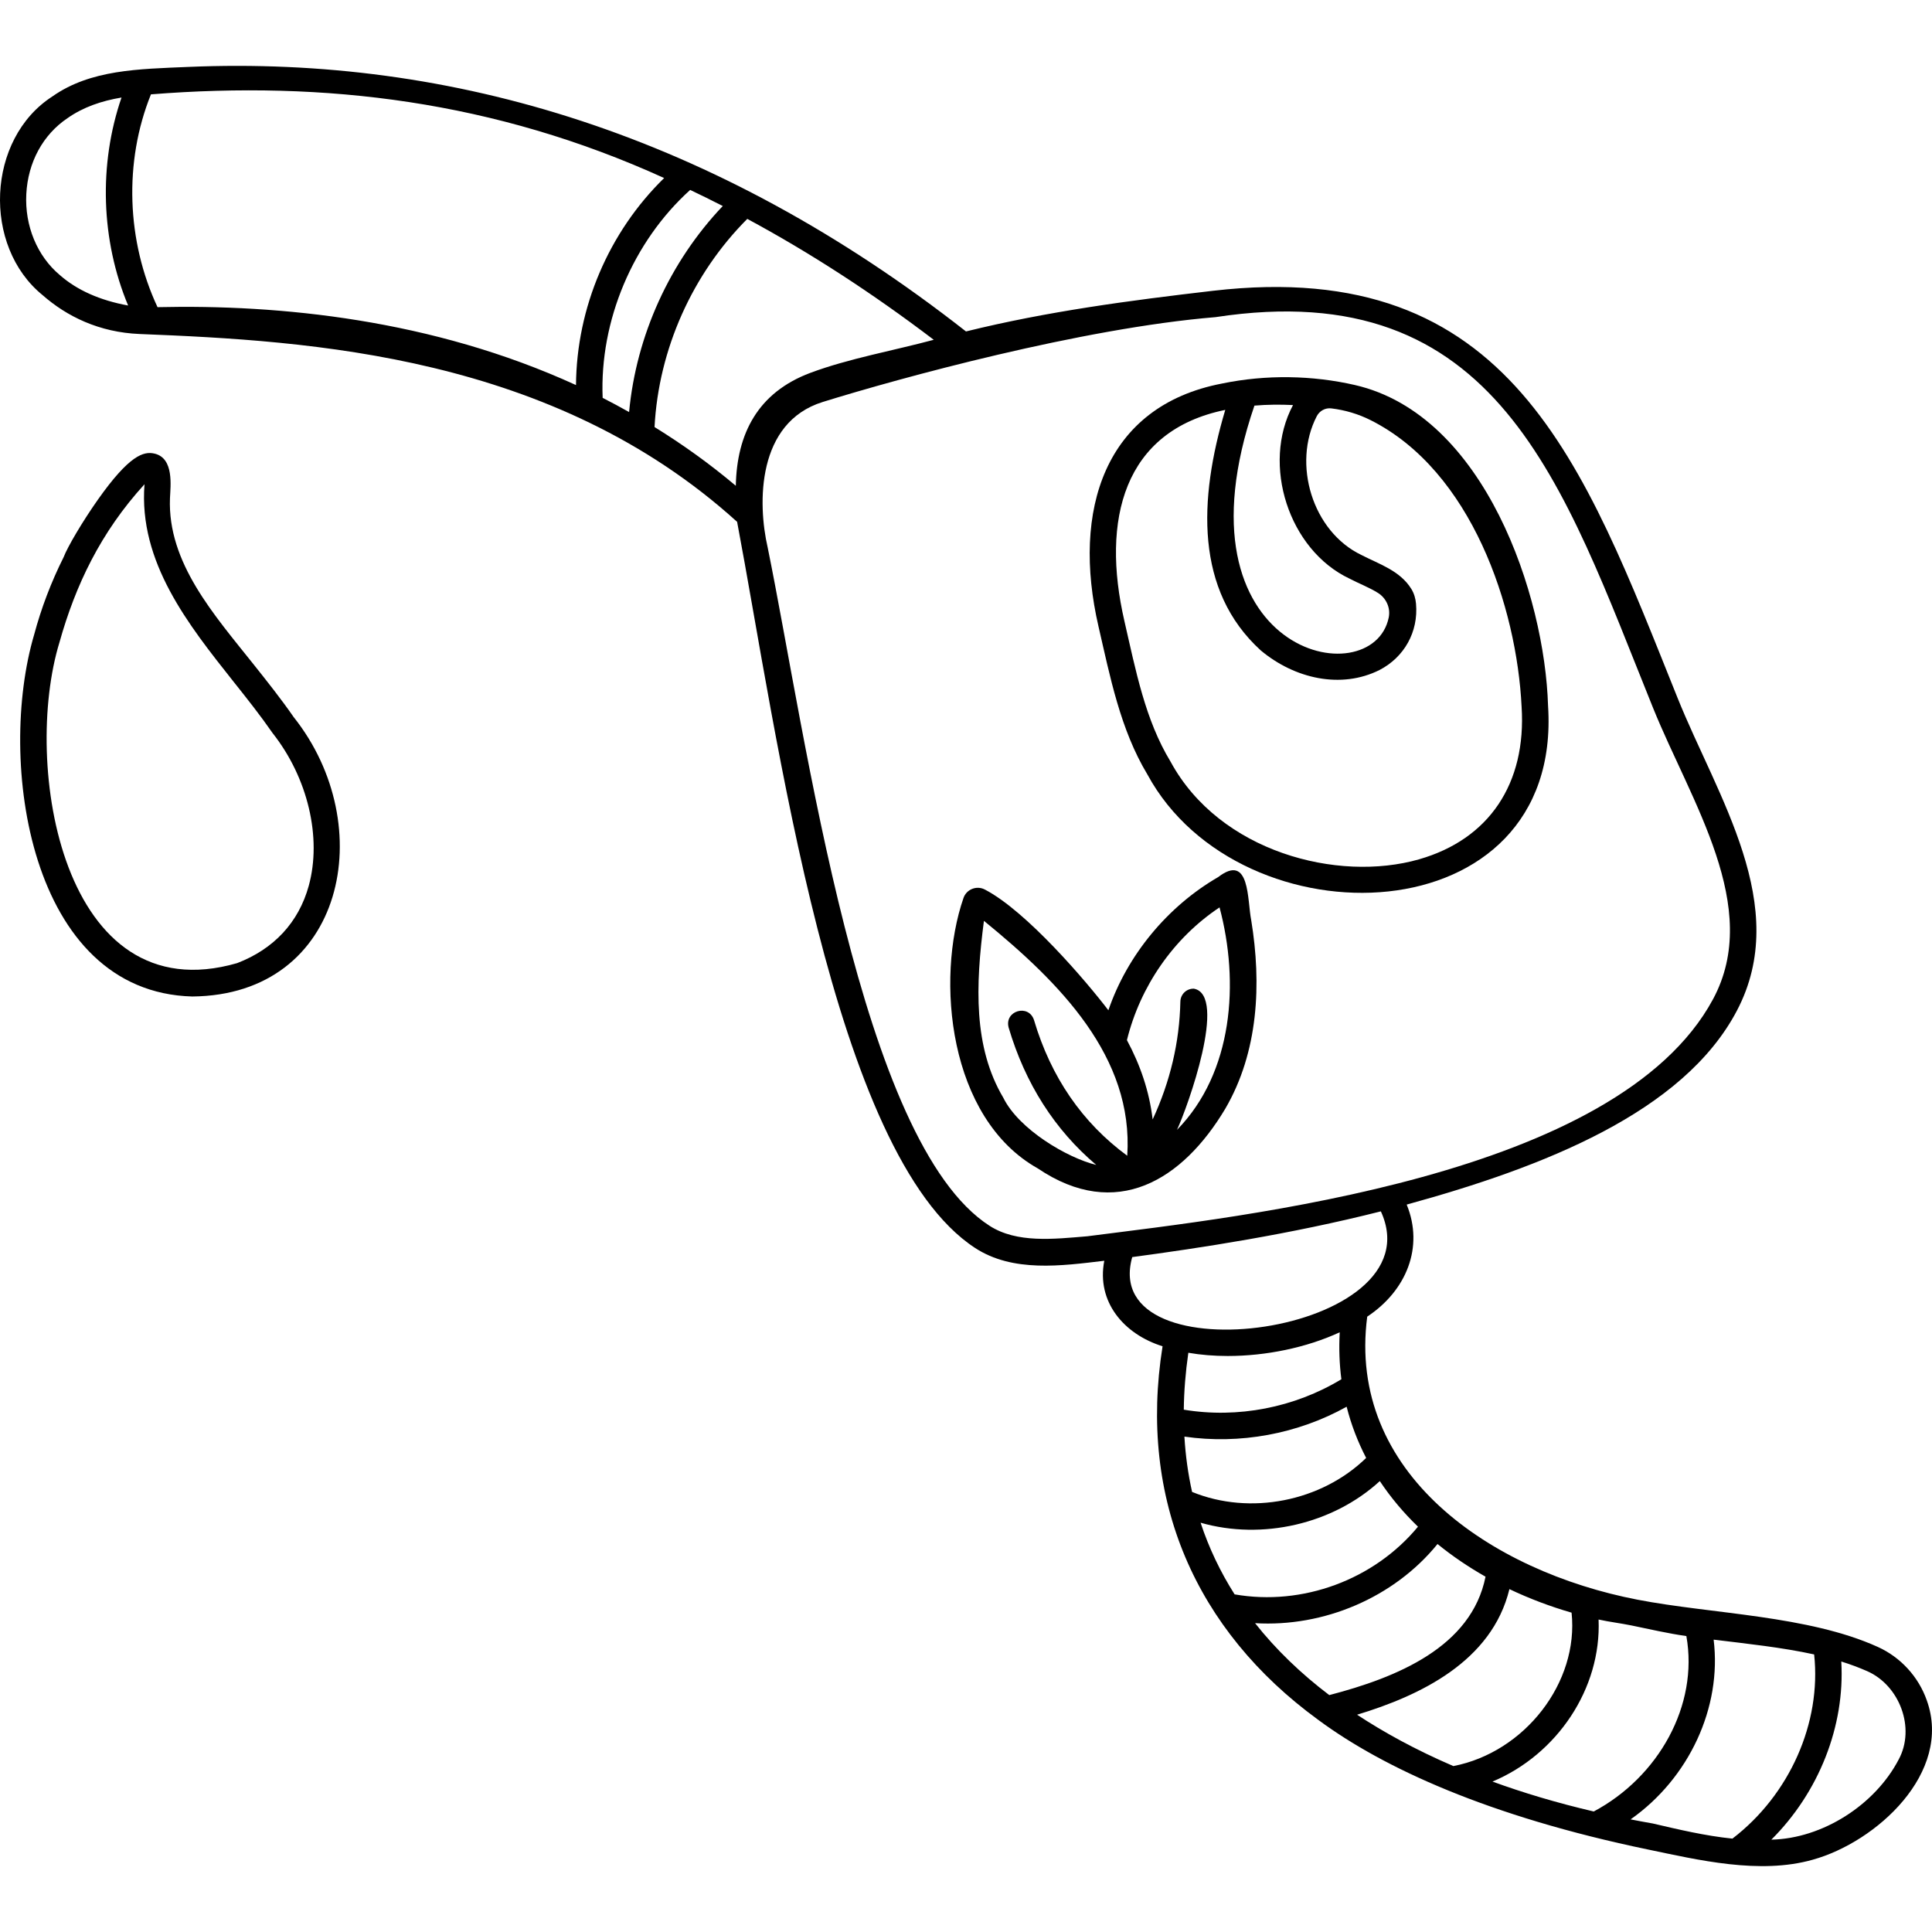<svg id="Capa_1" enable-background="new 0 0 512 512" height="512" viewBox="0 0 512 512" width="512" xmlns="http://www.w3.org/2000/svg"><g><g><path d="m67.312 176.201c-10.589-13.312-22.945-27.073-22.268-44.172.126-3.18 1.146-10.611-4.116-11.824-2.843-.654-6.633.37-14.999 12.226-3.94 5.584-8.005 12.42-9.074 15.238-3.294 6.571-5.917 13.463-7.797 20.489-9.882 33.342-1.385 94.767 41.911 95.923 40.457-.376 49.677-45.371 26.848-74.057-3.252-4.705-6.939-9.34-10.505-13.823zm14.505 58.57c-2.666 9.651-9.225 16.725-18.971 20.466-46.412 13.408-57.023-52.638-47.068-85.072 4.217-15.025 10.867-29.074 22.518-41.835-1.622 20.66 11.682 37.288 23.528 52.237 3.737 4.686 7.229 9.107 10.421 13.714 9.343 11.828 13.101 27.721 9.572 40.49z"/><path d="m359.05 102.032c-11.182-2.563-23.449-2.827-35.23-.386-31.166 5.986-39.818 33.649-32.707 64.369 3.055 13.199 5.752 27.27 12.974 39.247 24.702 45.531 110.157 43.152 106.164-18.217-.864-29.063-16.644-77.093-51.201-85.013zm-16.386 5.311c-8.417 15.78-1.151 38.41 15.009 46.015 2.251 1.197 5.23 2.331 7.532 3.79 2.169 1.375 3.338 3.958 2.827 6.475-4.272 21.024-58.164 9.778-35.596-56.132 3.392-.287 6.82-.313 10.228-.148zm33.418 120.38c-21.57 6.188-52.887-1.948-65.872-25.878-6.737-11.098-9.193-24.057-12.238-37.292-6.156-26.753-.289-50.401 26.738-55.927-7.105 23.816-8.013 47.862 9.401 63.737 8.973 7.511 21.29 10.312 31.491 5.189 6.523-3.388 10.32-10.077 9.658-17.566-.122-1.381-.51-2.731-1.241-3.91-3.002-4.845-8.457-6.54-13.18-8.973-13.038-6.207-18.428-24.165-11.878-36.808.739-1.425 2.261-2.259 3.855-2.065.023.003.046.006.069.008 3.589.439 7.088 1.475 10.319 3.097 26.809 13.462 38.754 49.551 40.039 75.97 1.296 20.326-8.605 35.107-27.161 40.418z"/><path d="m331.583 243.85c-1.066-5.222-.262-17.93-8.751-11.414-13.413 7.768-24.114 20.691-29.099 35.301-5.651-7.423-21.607-26.223-32.75-32.006-2.167-1.124-4.849-.067-5.646 2.241-7.44 21.526-4.019 58.373 19.702 71.679 20.781 14.039 38.386 3.075 49.655-15.794 8.806-15.075 9.661-33.118 6.889-50.007zm-65.7 47.059c-7.957-13.424-7.362-29.733-5.131-46.875 20.101 16.38 39.716 36.087 37.98 62.25-11.909-8.742-20.222-20.821-24.708-35.951-1.422-4.396-7.926-2.476-6.723 1.994 4.408 14.867 12.21 27.07 23.214 36.396-7.7-1.886-20.504-9.417-24.632-17.814zm46.034 8.516c2.799-6.02 13.5-35.743 4.471-37.415-1.962-.051-3.54 1.496-3.58 3.432-.226 10.76-2.698 21.217-7.342 31.225-.886-7.476-3.286-14.455-6.818-21.021 3.503-14.229 12.326-27.051 24.543-35.179 5.287 19.829 3.618 43.75-11.274 58.958z"/><path d="m510.624 450.619c-2.208-6.282-6.936-11.422-12.951-14.152-18.515-8.403-43.969-8.721-63.712-12.532-39.029-7.534-77.04-33.564-71.633-75.013 10.377-6.869 15.088-18.406 10.46-29.697 36.044-9.889 73.272-24.372 87.481-51.334 14.631-27.763-5.173-56.761-15.675-82.884-25.039-62.282-44.12-117.126-123.151-107.942-21.999 2.557-43.96 5.464-65.446 10.773-66.587-52.219-136.177-73.08-206.113-70.103-13.181.561-25.87.704-35.973 7.805-17.506 11.26-18.618 39.699-2.607 52.686 6.353 5.582 14.948 9.863 25.735 10.291 45.437 1.805 109.526 5.583 158.305 49.778 10.539 55.617 25.24 167.76 63.074 192.435 10.014 6.531 22.884 4.743 34.231 3.384-2.128 10.904 5.222 19.483 15.444 22.662-6.485 40.648 8.782 75.299 41.177 98.943.094.078.191.149.292.217 17.03 12.548 44.887 25.428 87.181 34.204 13.126 2.724 29.561 6.711 43.661 2.7 16.829-4.659 37.095-23.049 30.22-42.221zm-63.72-17.045c3.281 18.338-7.372 37.34-24.544 46.49-9.899-2.312-18.821-5.003-26.835-7.927 17.152-7.201 28.878-24.664 28.116-42.945 2.88.634 5.815.981 8.701 1.567 4.637.944 9.455 2.089 14.562 2.815zm-87.262 20.843c16.699-5.058 35.713-14.108 40.369-33.284 5.267 2.509 10.797 4.596 16.475 6.241 1.967 18.513-12.433 36.993-31.325 40.657-10.144-4.362-18.573-9.04-25.519-13.614zm16.137-49.832c-11.622 14.076-30.612 21.087-48.594 17.937-3.814-6.002-6.821-12.336-9.017-18.99 16.281 4.677 35.036.402 47.496-11.028 2.896 4.359 6.299 8.393 10.115 12.081zm-13.734-18.218c-11.88 11.568-30.768 15.292-46.128 9.008-1.06-4.739-1.74-9.627-2.036-14.661 14.676 2.128 30.049-.701 42.993-7.92 1.209 4.783 2.959 9.311 5.171 13.573zm-167.046-257.631c-6.943-5.853-14.155-11.004-21.539-15.565 1.087-20.6 10.013-40.573 24.582-55.166 16.587 8.935 33.067 19.62 49.411 32.043-10.433 2.812-22.647 4.993-32.714 8.769-13.936 5.224-19.47 16.14-19.74 29.919zm-12.095-78.405c2.884 1.364 5.764 2.796 8.642 4.265-14.049 14.783-22.923 34.299-24.828 54.604-2.324-1.304-4.657-2.572-7.007-3.765-.839-20.428 8.015-41.399 23.193-55.104zm-175.932 1.083c.439-8.4 4.395-15.71 10.912-20.097 4.202-2.953 9.02-4.576 14.321-5.473-6.096 17.723-5.462 37.825 1.751 55.121-7.467-1.371-13.531-4.059-18.089-8.062-6.01-5.029-9.335-13.062-8.895-21.489zm34.777 29.986c-8.179-17.474-8.985-38.459-1.745-56.396 46.083-3.658 91.041 1.734 136.003 22.176-14.684 14.337-23.203 34.338-23.36 54.868-38.153-17.47-78.726-21.388-110.898-20.648zm246.381 246.226c-8.887.742-18.62 1.876-25.854-2.759-34.336-21.998-48.613-129.664-58.824-179.744-2.724-11.78-2.881-33.167 14.585-38.595 20.287-6.306 68.585-19.554 104.08-22.482 74.996-11.437 92.002 44.281 115.944 103.51 10.108 25.007 29.051 52.839 15.911 77.24-25.395 47.159-124.733 57.548-165.842 62.83zm11.927 5.515c17.936-2.405 41.777-6.018 65.887-12.118 15.026 32.784-75.054 44.598-65.887 12.118zm25.305 26.211c10.078 0 20.84-2.191 29.683-6.284-.242 4.298-.085 8.449.437 12.444-12.377 7.501-27.475 10.451-41.764 8.065.058-4.898.46-9.926 1.207-15.082 3.311.574 6.828.857 10.437.857zm7.246 70.802c18.18 1.099 36.807-6.75 48.352-20.976 3.937 3.208 8.205 6.1 12.723 8.659-3.739 18.681-23.54 26.728-41.406 31.379-7.436-5.626-14.16-12.078-19.669-19.062zm105.436 53.096c-2.011-.348-3.975-.718-5.917-1.096 15.462-10.869 24.233-29.639 22.006-47.633 8.866 1.084 18.12 2.053 26.635 3.919 1.959 18.112-6.488 37.201-21.657 48.811-7.217-.733-14.352-2.436-21.067-4.001zm65.127-16.961c-6.288 12.047-20.191 20.943-33.746 21.238 12.579-12.521 19.55-30.093 18.534-47.213 2.379.736 4.66 1.594 6.836 2.546 8.631 3.781 12.885 15.098 8.376 23.429z"/></g></g></svg>